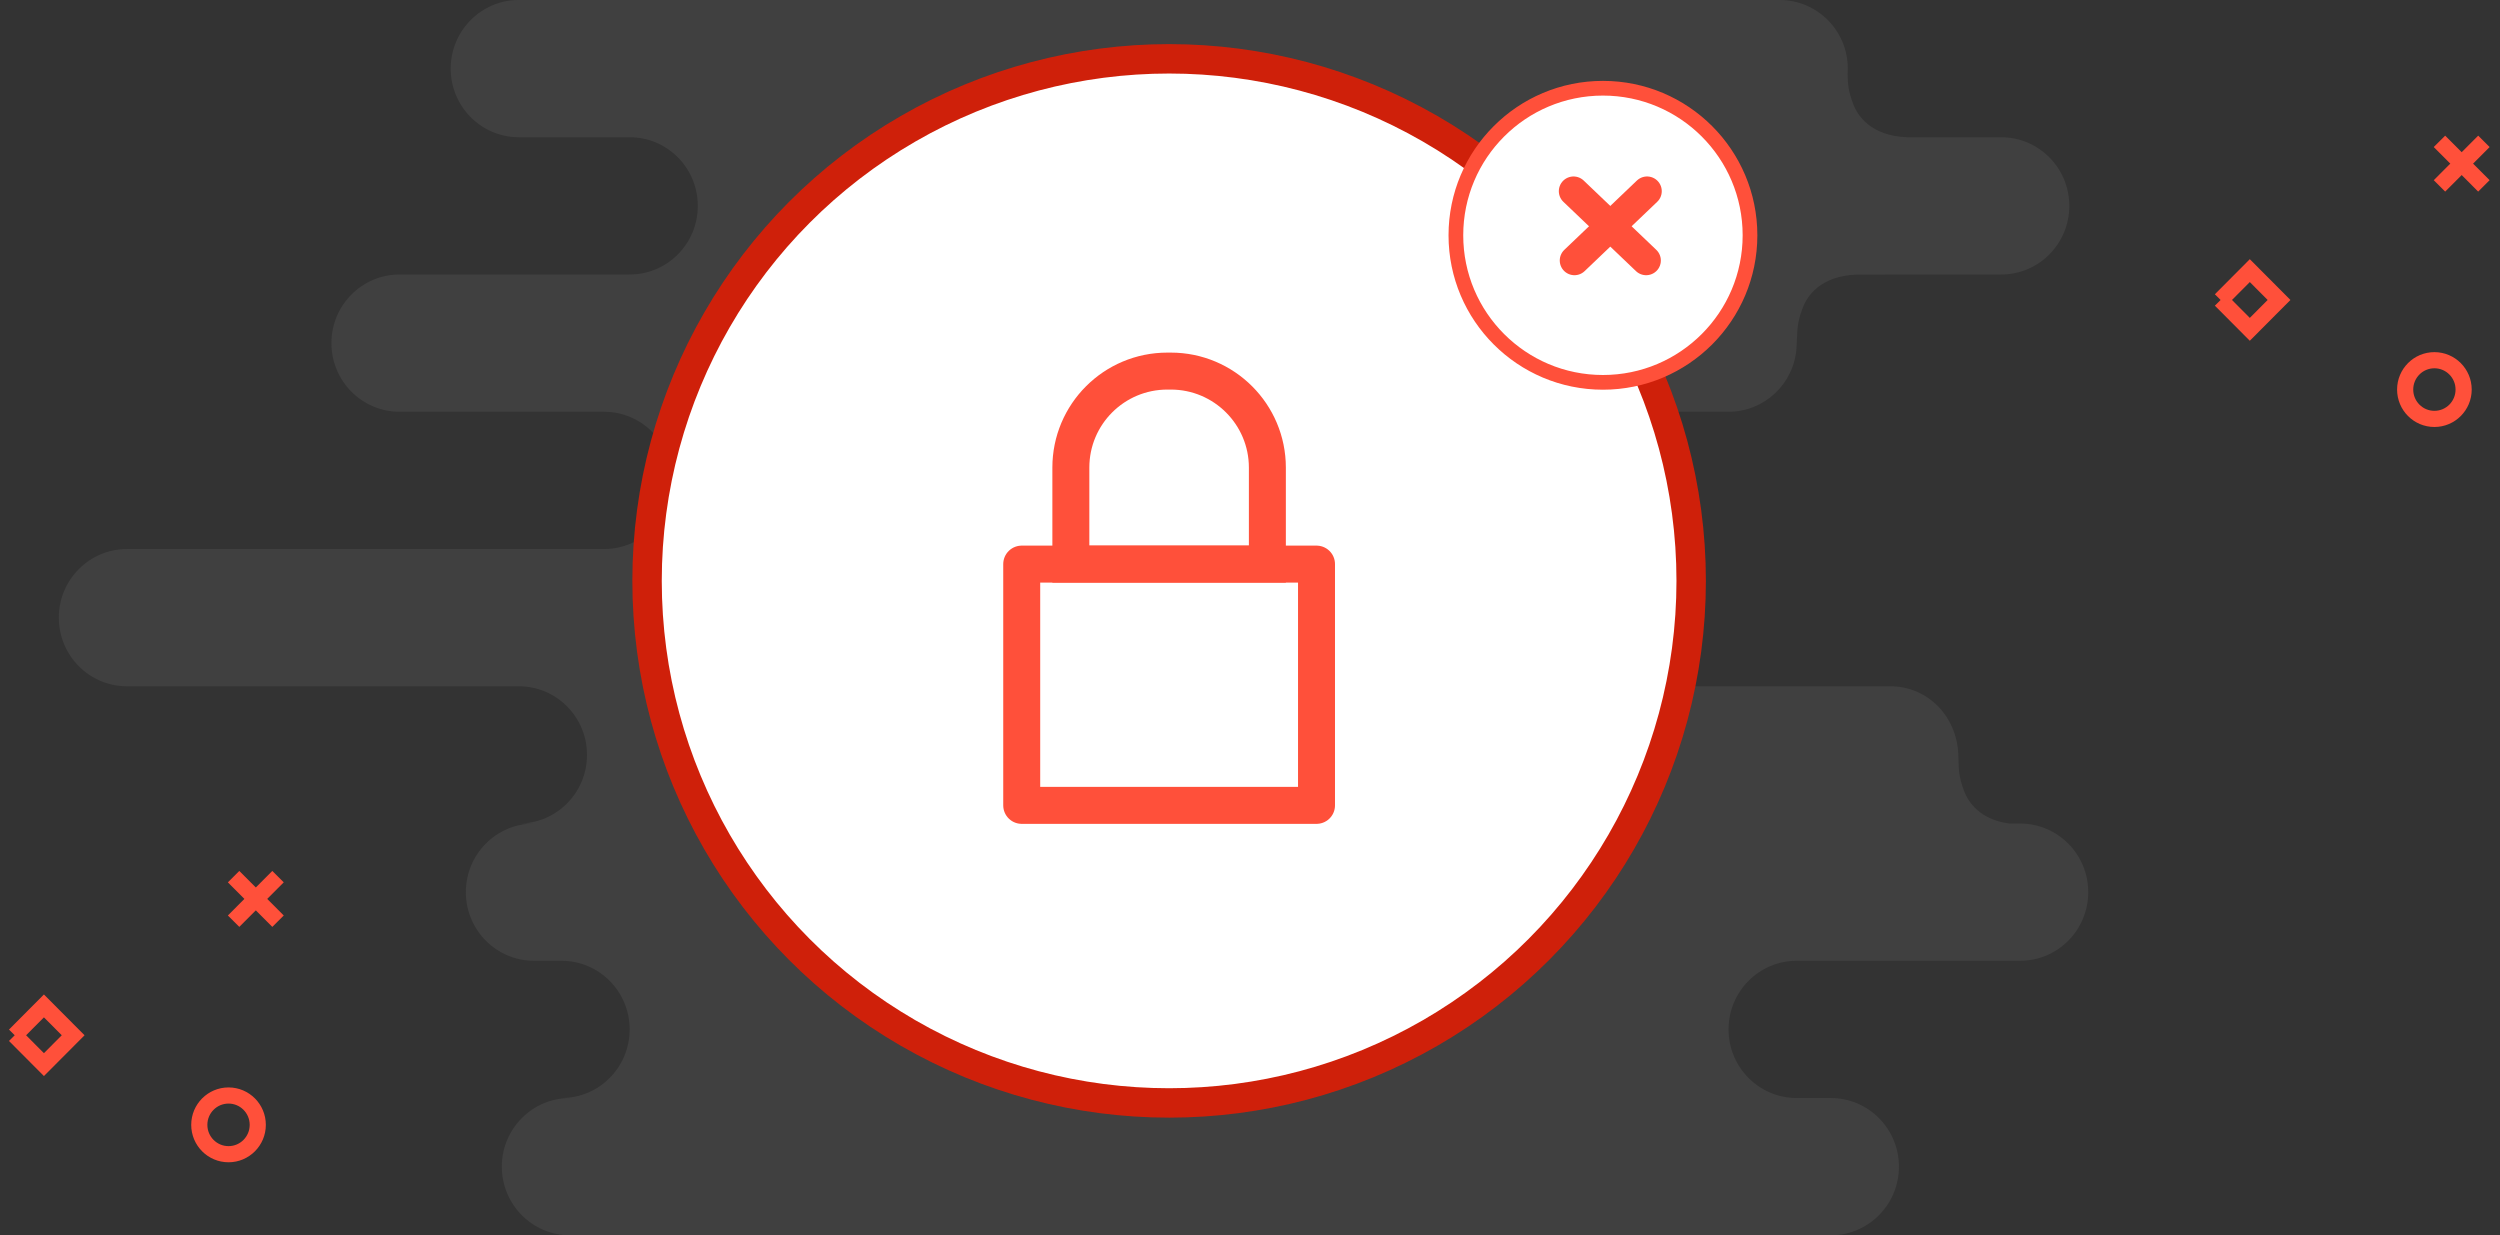 <?xml version="1.0" encoding="utf-8"?>
<!-- Generator: Adobe Illustrator 16.0.0, SVG Export Plug-In . SVG Version: 6.00 Build 0)  -->
<!DOCTYPE svg PUBLIC "-//W3C//DTD SVG 1.1//EN" "http://www.w3.org/Graphics/SVG/1.1/DTD/svg11.dtd">
<svg version="1.1" id="Capa_1" xmlns="http://www.w3.org/2000/svg" xmlns:xlink="http://www.w3.org/1999/xlink" x="0px" y="0px"
	 width="170px" height="84px" viewBox="0 0 170 84" enable-background="new 0 0 170 84" xml:space="preserve">
<rect x="0" y="0" width="170" height="84" fill="#333333" stroke="none"/>
<title>876FF7AB-2A38-44CC-918B-E725F4279C3A</title>
<desc>Created with sketchtool.</desc>
<g id="Page-1">
	<g id="Error-v1" transform="translate(-315, -165)">
		<g id="error_v1" transform="translate(316, 165)">
			<g id="Group-4">
				<ellipse id="Oval-Copy-6" fill="none" stroke="#FF503A" stroke-width="1.098" cx="14.54" cy="76.49" rx="1.988" ry="1.996"/>
				<path id="Line" fill="none" stroke="#FF503A" stroke-width="1.098" stroke-linecap="square" d="M15.272,60l2.246,2.252"/>
				<path id="Line-Copy" fill="none" stroke="#FF503A" stroke-width="1.098" stroke-linecap="square" d="M17.518,60l-2.246,2.252"
					/>
				<polyline id="Rectangle-2-Copy-2" fill="none" stroke="#FF503A" stroke-width="1.098" points="0,70.398 1.987,68.402 
					3.975,70.398 1.987,72.394 0,70.398 				"/>
				
					<ellipse id="Oval-Copy-6_1_" fill="none" stroke="#FF503A" stroke-width="1.098" cx="164.539" cy="26.49" rx="1.988" ry="1.996"/>
				<path id="Line_1_" fill="none" stroke="#FF503A" stroke-width="1.098" stroke-linecap="square" d="M165.271,10l2.246,2.252"/>
				<path id="Line-Copy_1_" fill="none" stroke="#FF503A" stroke-width="1.098" stroke-linecap="square" d="M167.518,10
					l-2.246,2.252"/>
				<polyline id="Rectangle-2-Copy-2_1_" fill="none" stroke="#FF503A" stroke-width="1.098" points="150,20.398 151.987,18.402 
					153.975,20.398 151.987,22.394 150,20.398 				"/>
				<path id="Fill-1119" opacity="0.1" fill="#BABABA" enable-background="new    " d="M103.026,44.401
					c-0.38-1.013-0.358-1.415-0.39-2.335c0.002-2.644-2.074-4.733-4.633-4.733l-3.607,0c-2.559,0-4.633-2.089-4.633-4.666
					S91.838,28,94.396,28h22.145c2.447,0,4.451-1.912,4.621-4.333c0.077-1.219-0.012-1.581,0.421-2.731
					c0.3-0.8,1.196-2.169,3.669-2.265l9.826-0.004c2.559,0,4.635-2.089,4.635-4.667c0-2.578-2.076-4.667-4.635-4.667l-6.393,0
					c-2.473-0.096-3.369-1.465-3.67-2.265c-0.338-0.896-0.357-1.315-0.379-2.038c0.008-0.12,0.014-0.242,0.014-0.364
					c0-2.577-2.074-4.667-4.634-4.667H34.282c-2.56,0-4.634,2.089-4.634,4.667c0,2.577,2.075,4.666,4.634,4.666h7.535
					c2.56,0,4.635,2.09,4.634,4.667c0,2.578-2.074,4.667-4.634,4.667H26.171c-2.559,0-4.634,2.089-4.634,4.667
					c0,2.577,2.075,4.667,4.634,4.667h13.903c2.56,0,4.635,2.089,4.635,4.667c0,2.578-2.075,4.667-4.635,4.667H7.634
					C5.075,37.333,3,39.423,3,42c0,2.577,2.075,4.667,4.635,4.666l26.647,0.001c2.56,0,4.634,2.089,4.634,4.667
					c0,2.576-2.075,4.666-4.634,4.666h1.03c-2.56,0-4.634,2.089-4.634,4.666c0,2.578,2.076,4.667,4.634,4.667h1.871
					c2.559,0,4.634,2.089,4.634,4.667c0,2.577-2.075,4.666-4.634,4.666h0.575c-2.56,0-4.634,2.09-4.634,4.667S35.198,84,37.757,84
					h85.736c2.559,0,4.634-2.09,4.634-4.666c0-2.578-2.074-4.668-4.635-4.668h-2.316c-2.561,0-4.635-2.089-4.635-4.666
					c0-2.578,2.074-4.667,4.635-4.667h15.19c2.559,0,4.634-2.089,4.634-4.666S138.925,56,136.365,56h-0.742
					c-2.018-0.275-2.791-1.48-3.064-2.211c-0.365-0.97-0.358-1.381-0.387-2.221c0.006-2.813-2.069-4.901-4.629-4.901l-20.848-0.001
					C104.223,46.57,103.327,45.201,103.026,44.401z"/>
				<circle id="bg" fill="#FFFFFF" stroke="#CF200A" stroke-width="2" cx="78.5" cy="39.5" r="35.5"/>
				<g id="_x32_4x24_x2F_lock" transform="translate(68, 25)">
					
						<rect id="Rectangle-3" x="0.477" y="13.359" fill="none" stroke="#FF503A" stroke-width="2.514" stroke-linecap="round" stroke-linejoin="round" width="20.046" height="16.406"/>
					<path id="Rectangle-6" fill="none" stroke="#FF503A" stroke-width="2.514" d="M3.818,6.797c0-3.625,2.933-6.563,6.564-6.563
						h0.235c3.625,0,6.564,2.945,6.564,6.563v6.563H3.818V6.797z"/>
				</g>
				<circle id="Oval" fill="#FFFFFF" stroke="#FF503A" cx="108" cy="16" r="10"/>
				<g id="Group-5" transform="translate(99, 7)">
					<path id="Rectangle-154" fill="#FFFFFF" d="M9,0L9,0c4.971,0,9,4.029,9,9l0,0c0,4.971-4.029,9-9,9l0,0c-4.971,0-9-4.029-9-9
						l0,0C0,4.029,4.029,0,9,0z"/>
				</g>
				<g id="Group-3" transform="translate(106, 13)">
					<path id="Path-9037" fill="none" stroke="#FF503A" stroke-width="2" stroke-linecap="round" stroke-linejoin="round" d="
						M4.938,4.714L0,0"/>
					<path id="Path-9037_1_" fill="none" stroke="#FF503A" stroke-width="2" stroke-linecap="round" stroke-linejoin="round" d="
						M0.063,4.714L5,0"/>
				</g>
			</g>
		</g>
	</g>
</g>
</svg>

